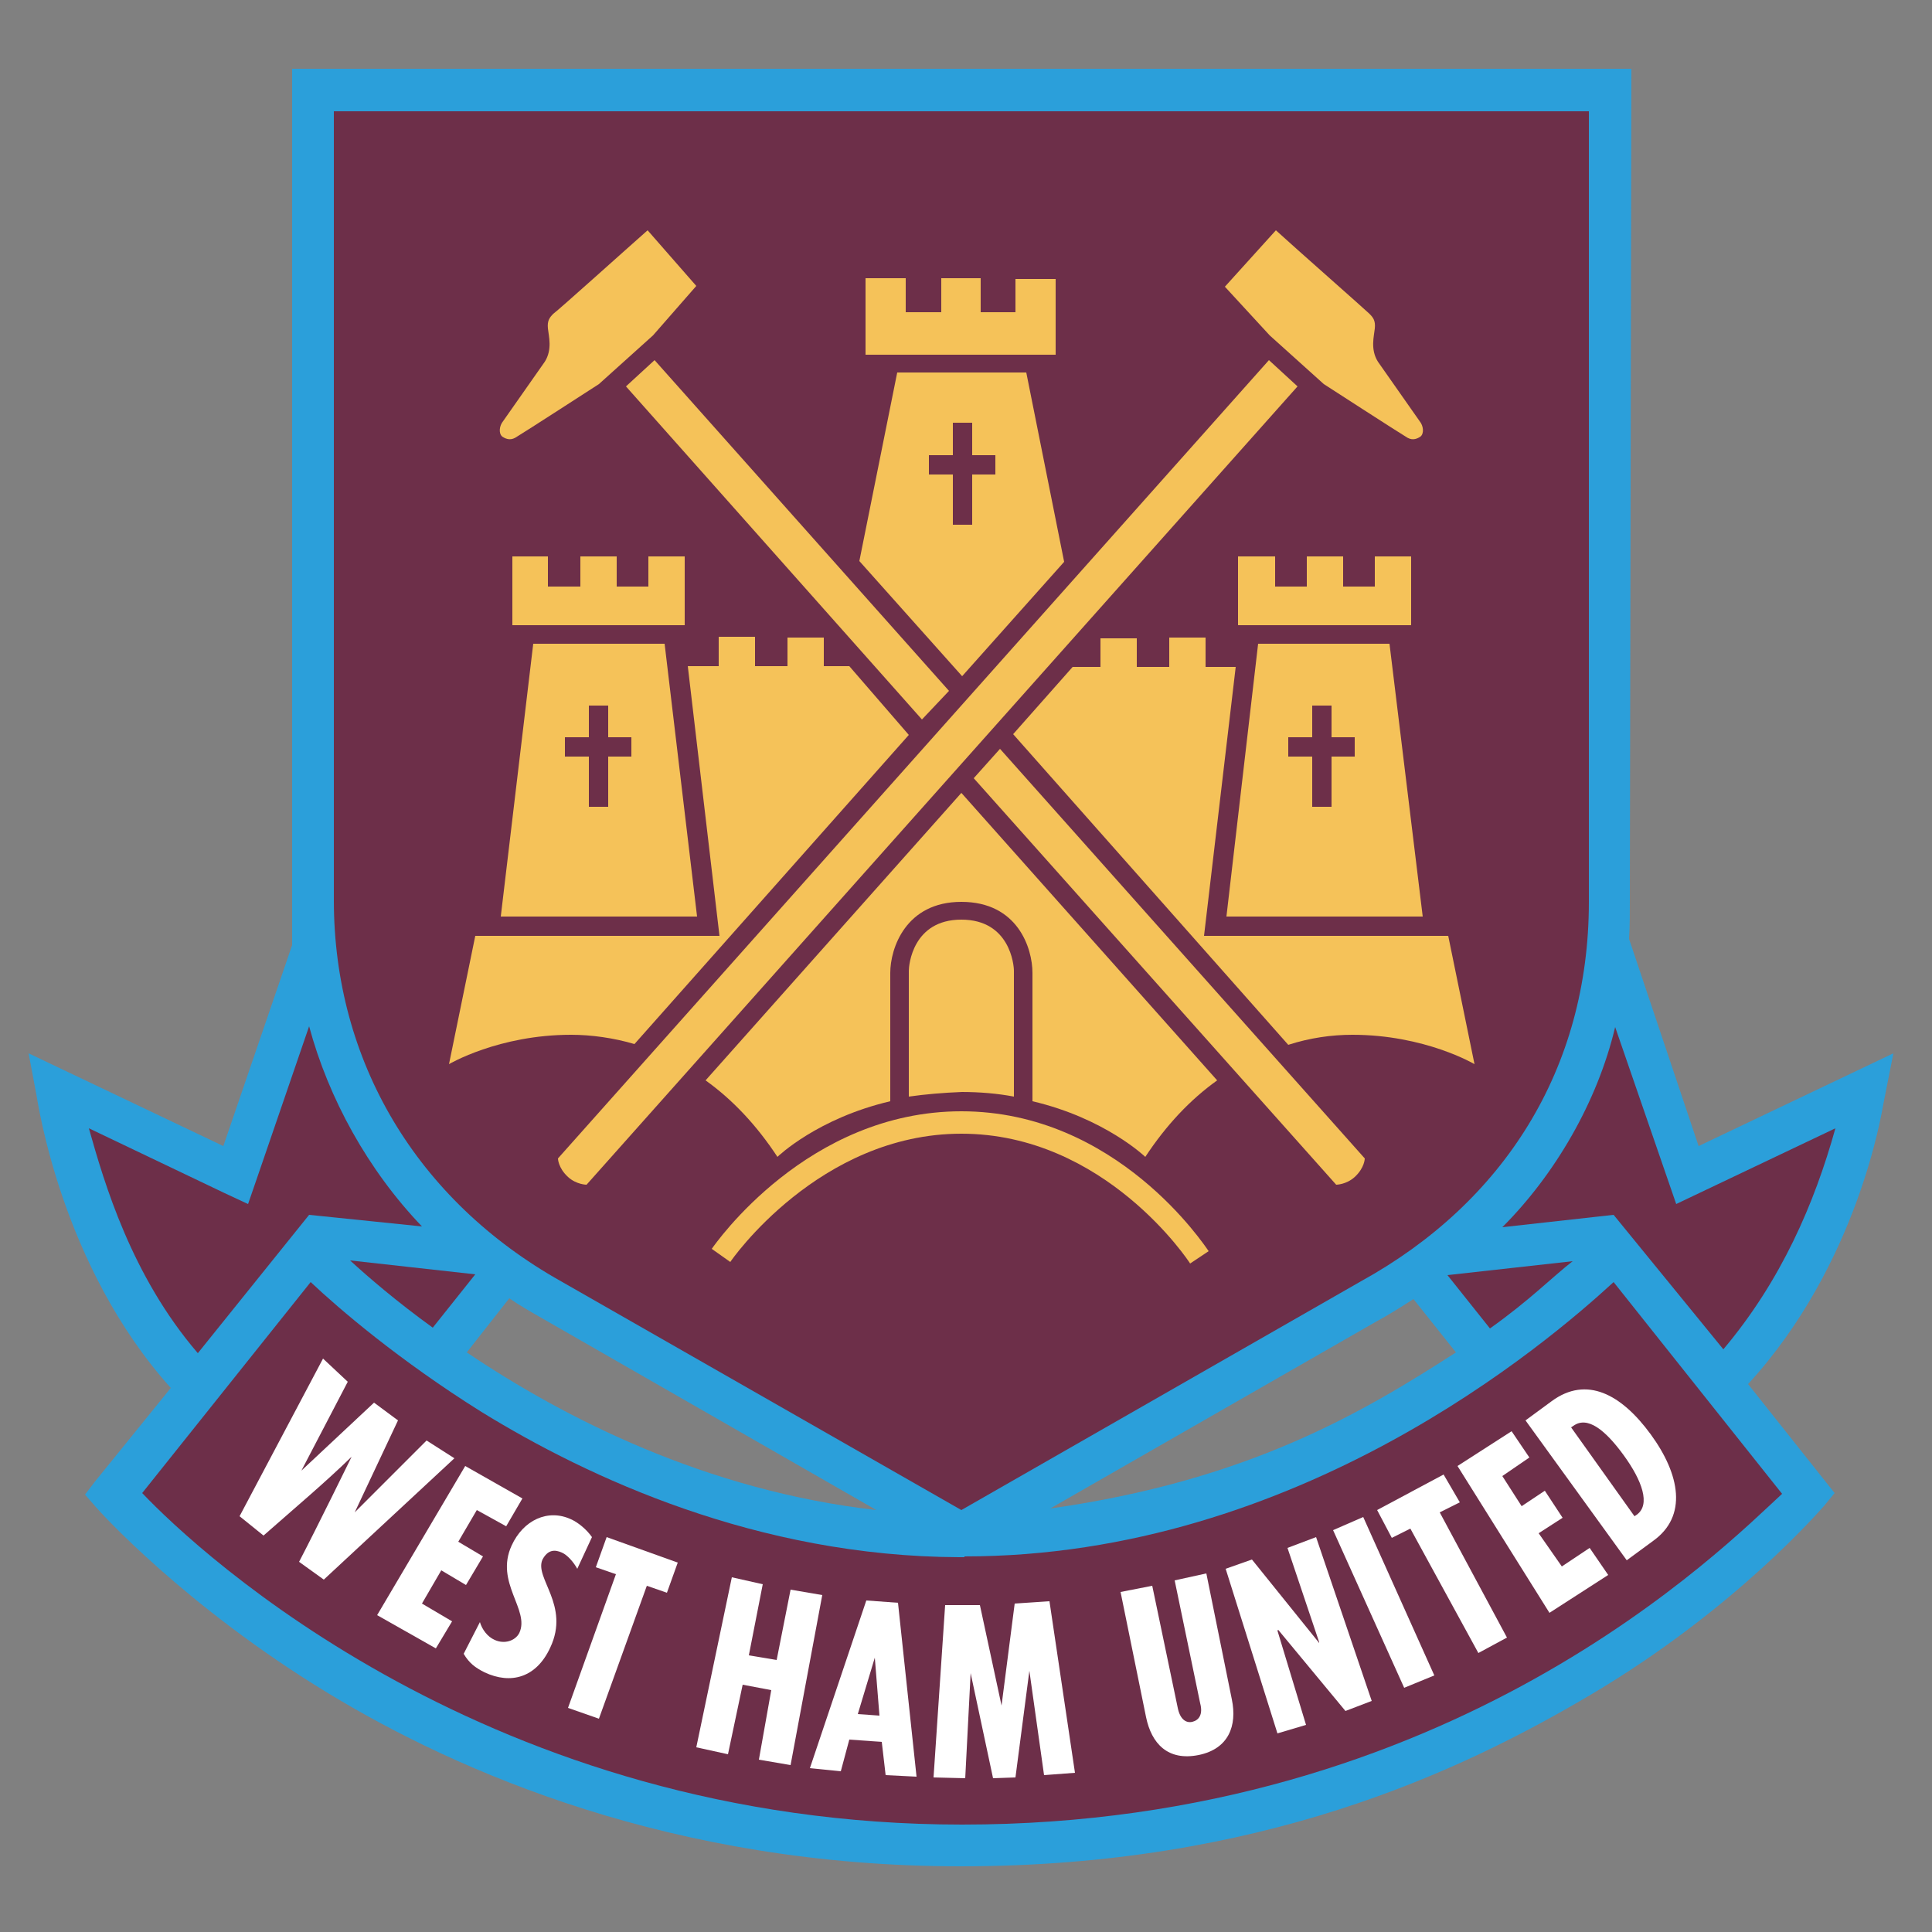 <?xml version="1.0" encoding="utf-8"?>
<!-- Generator: Adobe Illustrator 19.1.0, SVG Export Plug-In . SVG Version: 6.00 Build 0)  -->
<svg version="1.1" id="Layer_1" xmlns="http://www.w3.org/2000/svg" xmlns:xlink="http://www.w3.org/1999/xlink" x="0px" y="0px"
	 viewBox="0 0 250 250" style="enable-background:new 0 0 250 250;" xml:space="preserve">
<rect x="0" y="0" width="250" height="250" fill="#808080" stroke="none"/>
<style type="text/css">
	.st0{fill-rule:evenodd;clip-rule:evenodd;fill:#2B9FDA;}
	.st1{fill-rule:evenodd;clip-rule:evenodd;fill:#6D2F49;}
	.st2{fill-rule:evenodd;clip-rule:evenodd;fill:#FFFFFF;}
	.st3{fill-rule:evenodd;clip-rule:evenodd;fill:#F5C259;}
</style>
<g>
	<path class="st0" d="M135.9,195.2c25.4-3.6,40.1-12.2,52.5-20.2l-5.5-6.9c-1.4,0.9-3.3,2.1-4.8,2.9L135.9,195.2L135.9,195.2z
		 M211.1,8.9H37.8l0,113.4l-8.9,26l-25.2-12l1,5.3c0.2,1,3.2,22.2,17.4,38l-9.8,12.1l-1.3,1.7l1.4,1.6c0.4,0.5,11.5,12.8,29.9,24
		c16.9,10.3,44.8,22.5,82,22.5c38.6,0,64.5-12.1,81.7-22.3c18.7-11.1,29.6-23.9,30-24.3l1.4-1.7l-11.2-14.1
		c14.3-15.6,17.3-35.3,17.5-36.2l1.3-6.6l-25.2,12l-9-26.8c0.1-1.5,0.1-3.3,0.1-4.8L211.1,8.9L211.1,8.9z M60.4,175
		c12.6,8.5,31,17.9,53,20.4L70,170.5c-1.4-0.8-2.8-1.6-4.1-2.5L60.4,175L60.4,175z"/>
	<path class="st1" d="M176.1,165.8l-51.7,29.6l-51.8-29.6c-18.7-10.5-29.4-28.5-29.4-49.3l0-102.1h162.4l0,102.3
		C205.6,138.3,194.6,155.6,176.1,165.8L176.1,165.8z"/>
	<path class="st1" d="M124.8,201.4c43.2,0,75.4-27.6,84-35.5l21.8,27.4c-7.4,6.8-42.7,42.8-106.1,42.8c-61,0-98.7-35.1-106.1-42.9
		l21.8-27.3c3.6,3.4,11.4,10.1,22.1,16.8c13.8,8.5,35.7,18.7,61.8,18.8H124.8L124.8,201.4z"/>
	<path class="st1" d="M208.8,157.2l-14.4,1.6c6.8-6.8,12.3-16.2,14.6-25.9l7.9,22.9l20.6-9.8c-2.7,9.7-7,19.7-14.5,28.6L208.8,157.2
		L208.8,157.2z"/>
	<path class="st1" d="M203.5,163.2c-2.7,2.1-5.5,5-10.7,8.7l-5.5-6.9L203.5,163.2L203.5,163.2z"/>
	<path class="st1" d="M61.5,164.9l-5.5,6.9c-4.7-3.4-8.3-6.5-10.7-8.7L61.5,164.9L61.5,164.9z"/>
	<path class="st1" d="M25.6,175.1c-8.6-10-12.1-22-14.1-29.1l17.8,8.5l2.8,1.3l1-2.9l6.9-20.1c2.5,9.3,7.6,18.6,14.6,25.9L40,157.2
		L25.6,175.1L25.6,175.1z"/>
	<path class="st2" d="M45,178.8l-6,11.5c3.2-3,9.4-8.8,9.4-8.8l3.1,2.3l-5.6,11.9l0,0l9.3-9.3l3.6,2.3l-16.9,15.7l-3.2-2.3
		c2.4-4.6,6.8-13.6,6.8-13.6c-3.5,3.4-7.2,6.5-11.4,10.2l-3.1-2.5l10.8-20.4L45,178.8L45,178.8z"/>
	<polygon class="st2" points="60.2,189.7 67.6,193.9 65.5,197.5 61.7,195.4 59.3,199.5 62.5,201.4 60.3,205.1 57.1,203.2 
		54.6,207.5 58.5,209.8 56.4,213.3 48.8,209 60.2,189.7 	"/>
	<path class="st2" d="M62.1,209.9c0.3,1,1,1.9,1.9,2.3c1.3,0.6,2.7,0.1,3.2-0.9c1.4-3-3.2-6.5-1-11.3c1.5-3.3,4.7-4.8,7.7-3.4
		c0.9,0.4,2,1.3,2.7,2.3l-1.9,4.1c-0.5-0.9-1.3-1.8-2-2.1c-0.9-0.4-1.8-0.4-2.5,0.9c-1.1,2.4,3.6,5.9,1,11.4
		c-1.8,3.9-5.1,4.8-8.5,3.2c-1.2-0.6-2-1.2-2.7-2.4L62.1,209.9L62.1,209.9z"/>
	<polygon class="st2" points="83.7,205.2 77.5,222.4 73.5,221 79.7,203.7 77.1,202.8 78.5,198.9 87.7,202.2 86.3,206.1 83.7,205.2 	
		"/>
	<polygon class="st2" points="102.3,228.4 98.2,227.7 99.8,218.7 96.1,218 94.2,227 90.1,226.1 94.7,204.1 98.7,205 96.9,214.2 
		100.5,214.8 102.3,205.7 106.4,206.4 102.3,228.4 	"/>
	<path class="st2" d="M116.2,207.4l2.4,22.5l-4-0.2l-0.5-4.3l-4.2-0.3l-1.1,4.1l-4-0.4l7.3-21.7L116.2,207.4L116.2,207.4z
		 M113.8,222l-0.6-7.5l-2.2,7.3L113.8,222L113.8,222z"/>
	<polygon class="st2" points="126.8,207.7 129.6,220.7 129.6,220.7 131.3,207.5 135.8,207.2 139.1,229.4 135.1,229.7 133.2,216.2 
		133.2,216.2 131.4,230 128.5,230.1 125.6,216.5 125.6,216.5 124.9,230.1 120.8,230 122.3,207.7 126.8,207.7 	"/>
	<path class="st2" d="M149.1,205.2l3.3,15.8c0.3,1.5,1.1,2,1.9,1.8c0.8-0.2,1.4-0.9,1-2.4l-3.3-15.9l4.1-0.9l3.3,16.3
		c0.7,3.4-0.4,6.4-4.3,7.2c-4,0.8-6.1-1.5-6.8-4.9L145,206L149.1,205.2L149.1,205.2z"/>
	<polygon class="st2" points="162,201.8 170.7,212.6 170.7,212.5 166.6,200.3 170.3,198.9 177.5,220.1 174.1,221.4 165.4,210.9 
		165.3,211 169,223.2 165.3,224.3 158.6,203 162,201.8 	"/>
	<polygon class="st2" points="181.7,218.4 172.5,198 176.4,196.3 185.6,216.8 181.7,218.4 	"/>
	<polygon class="st2" points="186.3,195.7 195,211.9 191.3,213.9 182.5,197.8 180.1,199 178.2,195.4 186.8,190.8 188.9,194.4 
		186.3,195.7 	"/>
	<polygon class="st2" points="188.6,189.7 195.6,185.2 197.9,188.6 194.4,191 196.9,194.9 199.9,192.9 202.2,196.4 199.1,198.4 
		202.1,202.7 205.7,200.3 208.1,203.8 200.5,208.7 188.6,189.7 	"/>
	<path class="st2" d="M197.4,183.8l3.4-2.5c4.5-3.3,9-0.9,12.8,4.3c3.8,5.2,4.8,10.6,0.3,13.8l-3.4,2.5L197.4,183.8L197.4,183.8z
		 M211.5,196.2l0.3-0.2c1.8-1.3,0.7-4.4-1.7-7.7c-2.4-3.3-4.7-5.1-6.5-3.8l-0.3,0.2L211.5,196.2L211.5,196.2z"/>
	<path class="st3" d="M83.8,29.8l6.3,7.2l-5.6,6.4l-7,6.3c0,0-9.9,6.4-10.6,6.8c-0.7,0.5-1.3,0.4-1.9,0c-0.5-0.4-0.4-1.4,0.1-2
		l5.4-7.7c1-1.6,0.5-3.3,0.4-4.3c-0.1-1,0.2-1.4,0.7-1.9C72.3,40.1,81.3,32,83.8,29.8L83.8,29.8z"/>
	<polygon class="st3" points="119.3,93.1 81,50 84.7,46.6 122.8,89.4 119.3,93.1 	"/>
	<path class="st3" d="M129.4,96.9l47.2,53c0,0,0,1.2-1.3,2.4c-1.1,1-2.4,1-2.4,1l-46.9-52.6L129.4,96.9L129.4,96.9z"/>
	<path class="st3" d="M158.5,37.1l5.8,6.3l7,6.3c0,0,9.9,6.4,10.6,6.8c0.7,0.5,1.3,0.4,1.9,0c0.5-0.4,0.4-1.4-0.1-2l-5.4-7.7
		c-1-1.6-0.5-3.3-0.4-4.3c0.1-1-0.2-1.4-0.7-1.9c-0.5-0.5-9.7-8.6-12.1-10.8L158.5,37.1L158.5,37.1z"/>
	<path class="st3" d="M75.9,153.3L167.9,50l-3.7-3.4L72.2,149.9c0,0,0,1.2,1.3,2.4C74.6,153.3,75.9,153.3,75.9,153.3L75.9,153.3z"/>
	<path class="st3" d="M94.5,163.3L94.5,163.3c0.1-0.2,11.5-16.6,29.9-16.6c18.6,0,29.5,16.6,29.6,16.8l2.4-1.6
		c-0.5-0.7-11.9-18.1-32-18.1c-19.9,0-31.8,17.1-32.3,17.8L94.5,163.3L94.5,163.3z"/>
	<polygon class="st3" points="66.3,80.9 66.3,72 70.9,72 70.9,75.9 75.1,75.9 75.1,72 79.8,72 79.8,75.9 83.9,75.9 83.9,72 88.6,72 
		88.6,80.9 66.3,80.9 	"/>
	<polygon class="st3" points="160.2,80.9 160.2,72 165,72 165,75.9 169.1,75.9 169.1,72 173.8,72 173.8,75.9 177.9,75.9 177.9,72 
		182.6,72 182.6,80.9 160.2,80.9 	"/>
	<path class="st3" d="M131.1,95l7.7-8.7h3.6v-3.7h4.7v3.7h4.2v-3.8h4.7v3.8h3.9l-4.1,34.8h31.6l3.4,16.6c0,0-6.4-3.8-15.8-3.8
		c-2.7,0-5.5,0.4-8.3,1.3L131.1,95L131.1,95z"/>
	<path class="st3" d="M82.1,135.1c-2.7-0.8-5.6-1.2-8.2-1.2c-9.4,0-15.8,3.8-15.8,3.8l3.4-16.6h31.6L89,86.2H93v-3.8h4.7v3.8h4.2
		v-3.7h4.7v3.7h3.3l7.7,8.9L82.1,135.1L82.1,135.1z"/>
	<polygon class="st3" points="112,45.9 112,36 117.2,36 117.2,40.4 121.8,40.4 121.8,36 126.9,36 126.9,40.4 131.4,40.4 131.4,36.1 
		136.6,36.1 136.6,45.9 112,45.9 	"/>
	<path class="st3" d="M115.2,142.5v-16.6c0-3.2,2-9.2,9.2-9.2c7.3,0,9.2,6,9.2,9.2v16.6l0,0c9.4,2.2,14.6,7.2,14.6,7.2
		c2.7-4.1,5.8-7.4,9.3-9.9l-33.1-37.2l-33.1,37.2c3.5,2.5,6.6,5.8,9.3,9.9C100.7,149.6,105.8,144.7,115.2,142.5L115.2,142.5
		L115.2,142.5z"/>
	<path class="st3" d="M117.6,141.9v-16.3c0-0.7,0.5-6.6,6.8-6.6c6.3,0,6.8,5.9,6.8,6.6v16.3l0,0c-2.1-0.4-4.4-0.6-6.8-0.6h0.1
		C122,141.4,119.7,141.6,117.6,141.9L117.6,141.9L117.6,141.9z"/>
	<path class="st3" d="M90.2,118.6H64.8L69,83.3h17L90.2,118.6L90.2,118.6z M81.7,95.4h-3v-4.1h-2.5v4.1h-3.1v2.5h3.1v6.5h2.5v-6.5h3
		V95.4L81.7,95.4z"/>
	<path class="st3" d="M162.8,83.3h17l4.3,35.3h-25.4L162.8,83.3L162.8,83.3z M175.3,95.4h-3v-4.1h-2.5v4.1h-3.1v2.5h3.1v6.5h2.5
		v-6.5h3V95.4L175.3,95.4z"/>
	<path class="st3" d="M111.2,72.6l4.9-24.4h16.7l4.9,24.5l-13.2,14.8L111.2,72.6L111.2,72.6z M128.8,58.9h-3v-4.2h-2.5v4.2h-3.1v2.5
		h3.1v6.5h2.5v-6.5h3V58.9L128.8,58.9z"/>
</g>
</svg>
